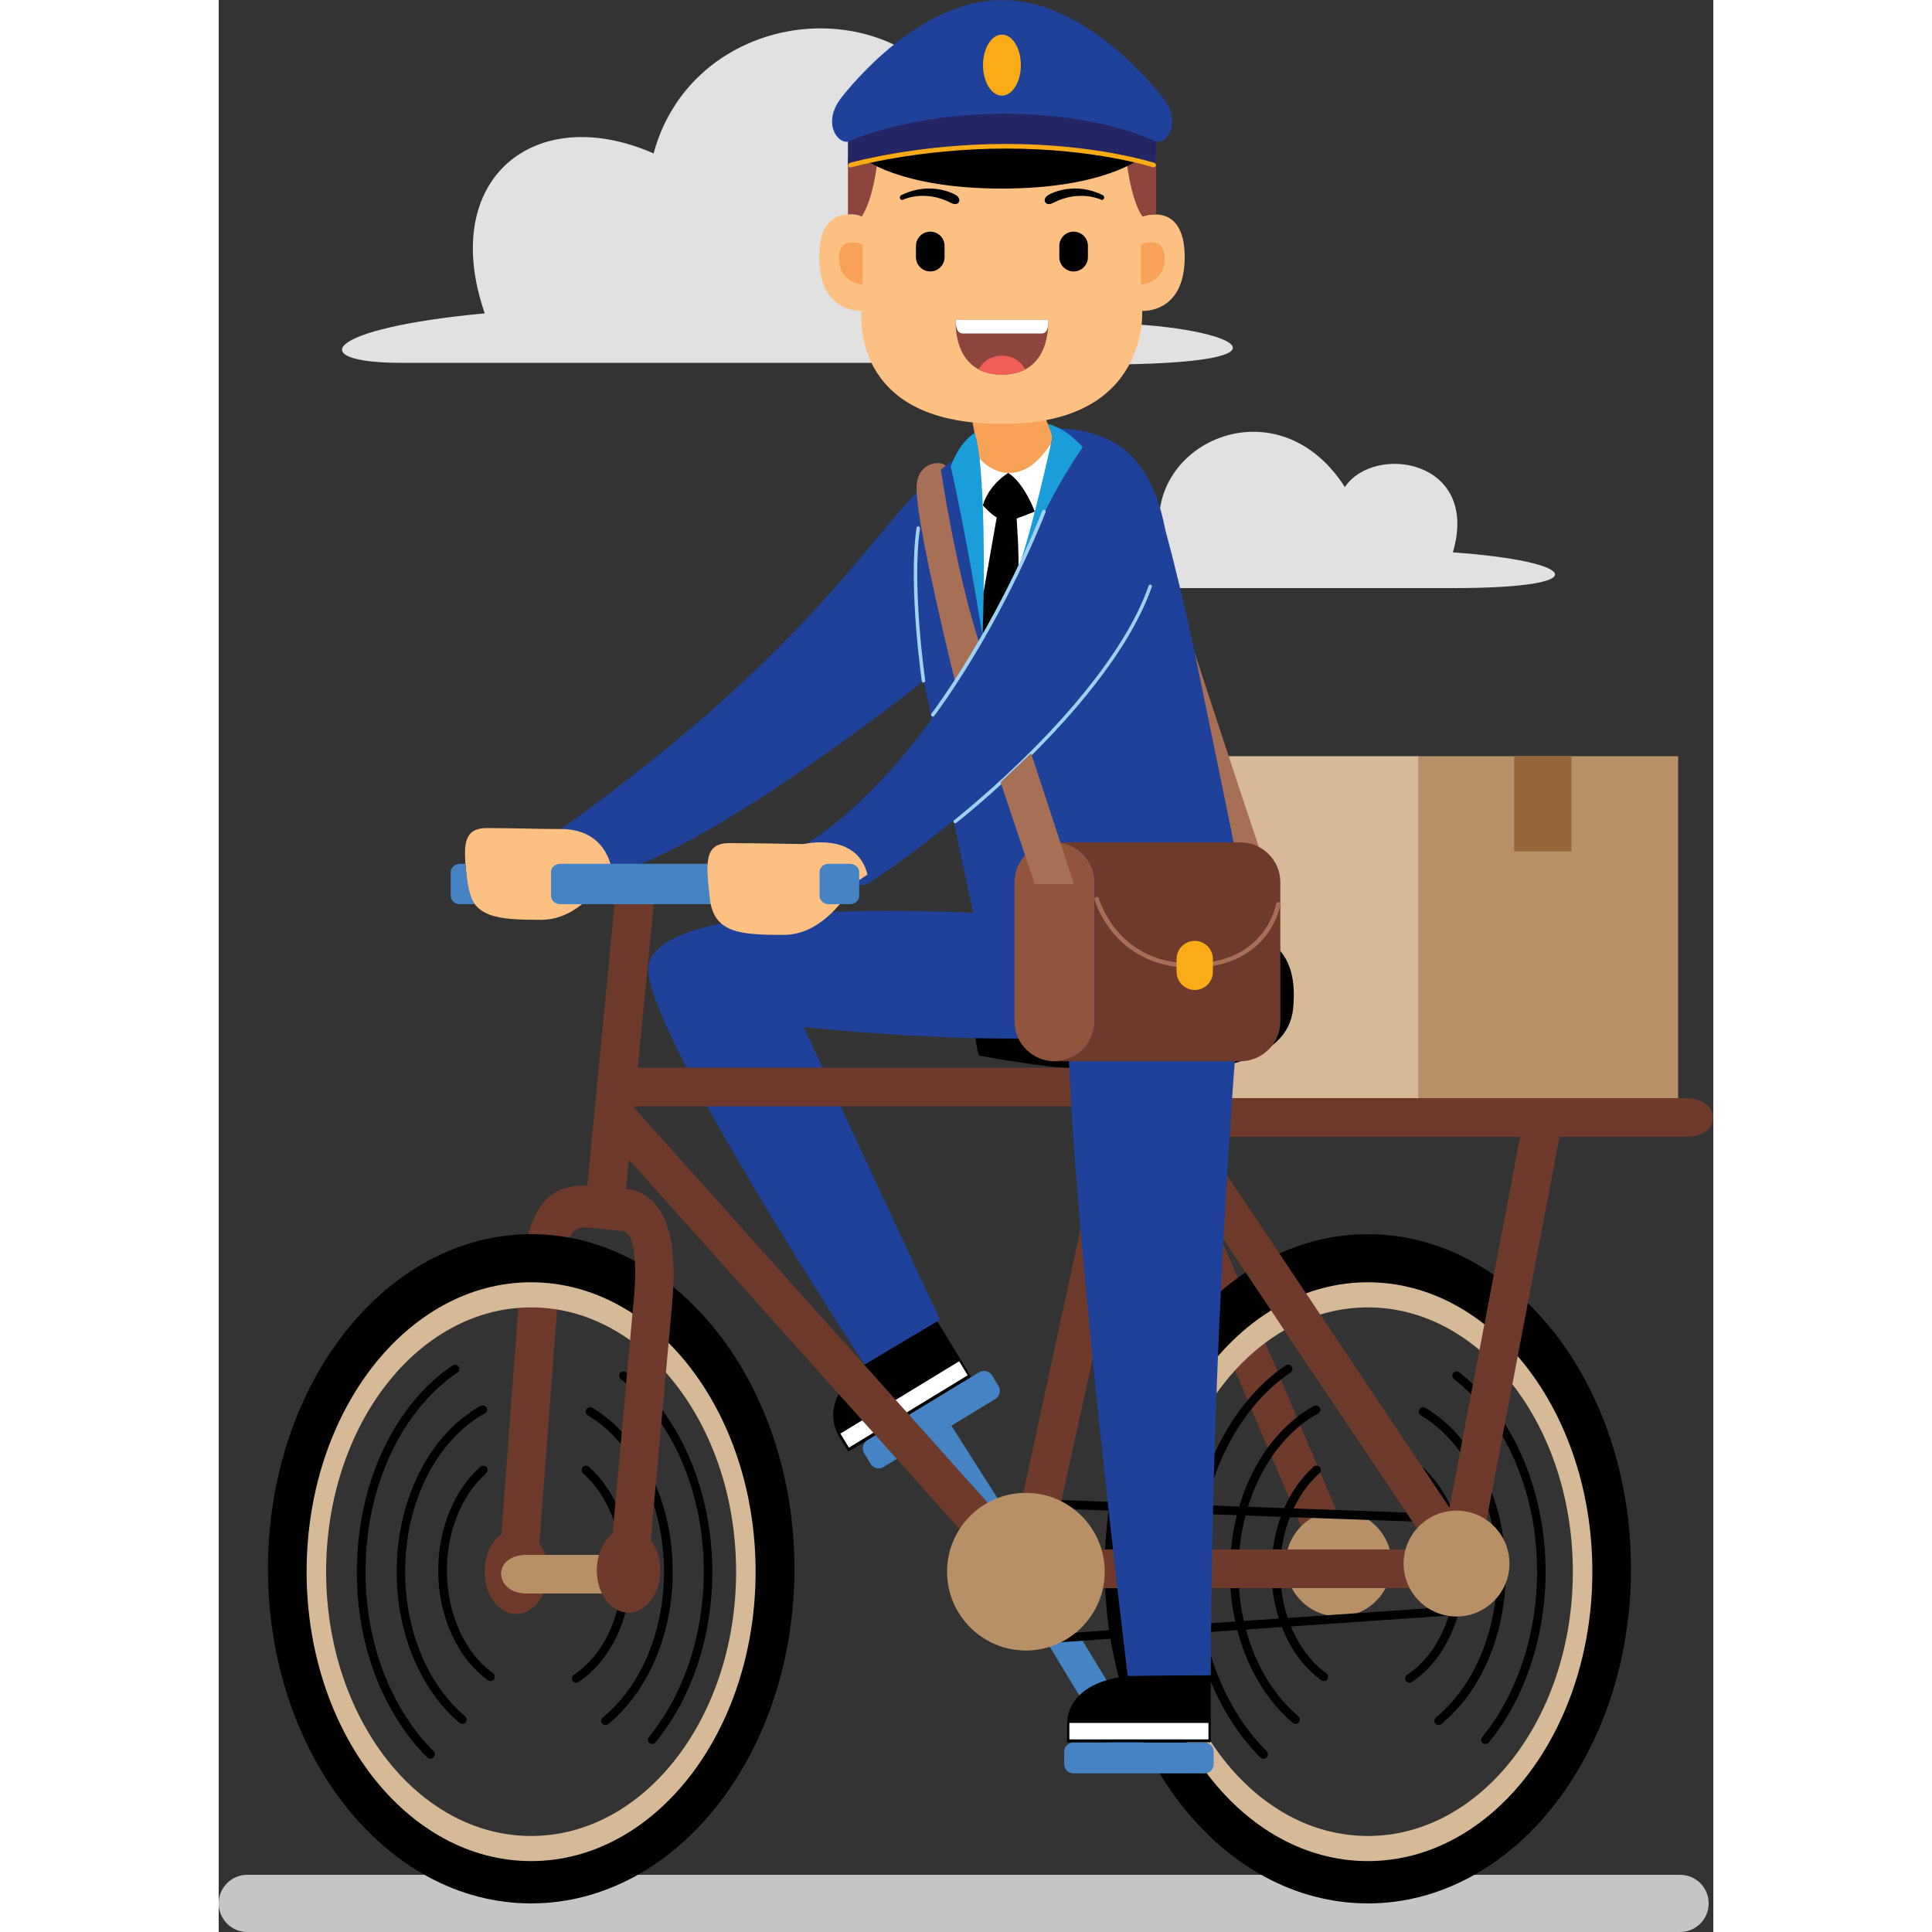<svg xmlns="http://www.w3.org/2000/svg" version="1.1" xmlns:xlink="http://www.w3.org/1999/xlink" width="512" height="512" x="0" y="0" viewBox="0 0 773.6 1000" style="enable-background:new 0 0 512 512" xml:space="preserve" class=""><rect x="0" y="0" width="773.6" height="1000" fill="#333333" stroke="none"/><g><path fill="#e1e1e1" d="M386.4 187.8H94.3c-49.8 0-40.7-17.8 43.4-25.6-24-69.5 25.8-109.8 87.4-82.8 23.7-87.8 162.1-91.4 174.8 21 54-15.1 75.1 34.2 57.4 67 64.2 0 114 21.3-2.5 21.3-53.2-.1-68.4-.9-68.4-.9zM638.8 304.4H495.2c-48.9 0-80.3-10.4-6.3-20.3-15.7-52 57.6-88.8 94-32 15.3-22.7 70.1-14.2 55.9 33.8 65 4.6 75.8 18.5 0 18.5z" opacity="1" data-original="#e1e1e1"></path><path fill="#c6c5c4" d="M771.2 985.2c0 8.2-6.6 14.8-14.8 14.8H14.8C6.6 1000 0 993.4 0 985.2c0-8.2 6.6-14.8 14.8-14.8h741.6c8.2 0 14.8 6.6 14.8 14.8z" opacity="1" data-original="#c6c5c4"></path><path fill="#b89067" d="M621.1 391.4h134.3v177H621.1z" opacity="1" data-original="#b89067"></path><path fill="#d6b997" d="M515.5 391.4h105.6v177H515.5z" opacity="1" data-original="#d6b997"></path><path fill="#95673c" d="M670.5 391.4h29.7v49.3h-29.7z" opacity="1" data-original="#95673c"></path><path fill="#1f4199" d="M423.8 222.5s46.9-9.2 61.4 35.6 37.6 163.4 45 202.8c-70.5 28.5-124.1 16.3-139.7 11.5l-25.6-120s-108.6 86.4-161.6 100c-6.1-10.8-3.7-16.4-26.1-23.2 151.6-108.9 163.7-167.6 208.5-194.4 21.6-13.1 38.1-12.3 38.1-12.3z" opacity="1" data-original="#1f4199"></path><path fill="#6d3a2c" d="m146.3 794.2 9.2-122.9c2.7-38.6 9.9-59.4 36.5-57.5 7.9.6 1.1 21.8-2 21.5-15-1.6-14.5 37.5-14.5 37.5L166 798.6c2.7 3.9 4.4 9.1 4.4 14.9 0 12.1-7.4 21.9-16.4 21.9-9.1 0-16.4-9.8-16.4-21.9 0-8.4 3.5-15.6 8.7-19.3zM464.6 564.4l108.2 255.2 17.9-9.1-108.3-255.2z" opacity="1" data-original="#6d3a2c"></path><path fill="#b89067" d="M552.3 809.3c0 15.1 12.3 27.4 27.4 27.4s27.4-12.3 27.4-27.4-12.3-27.4-27.4-27.4-27.4 12.3-27.4 27.4z" opacity="1" data-original="#b89067"></path><path fill="#6d3a2c" d="M582.8 822H641v-20h-58.2c-18.4 0-17.1 20 0 20z" opacity="1" data-original="#6d3a2c"></path><path fill="#b89067" d="M159.5 824.8h58.2v-20h-58.2c-18.4 0-17.1 20 0 20z" opacity="1" data-original="#b89067"></path><path fill="#fcc082" d="M203.3 449.5s-13.6 26.6-36.3 26.6c-22.8 0-36.3-1-38.3-18.9-1.9-17.9-3.4-28.6 10.2-28.6s24.6.5 38.3.5c23.5 0 26.1 20.4 26.1 20.4z" opacity="1" data-original="#fcc082"></path><path fill="#4683c4" d="M172 463.8c0 2.3 2.2 4.2 4.8 4.2h121c2.7 0 4.8-1.9 4.8-4.2v-12.5c0-2.3-2.2-4.2-4.8-4.2h-121c-2.7 0-4.8 1.9-4.8 4.2z" opacity="1" data-original="#4683c4"></path><path d="M393.5 546.3s156.8 31.8 162.6-24.1c4-38.6-24.2-38.3-24.2-38.3s-158.8-4-138.4 62.4zM337.7 703.7s-29.4 18.7-16.3 40.3c4.1 6.8 4.5 7.4 4.5 7.4l63.6-38.7s-11.4-18.8-18.1-29.7c-19.1 11.8-33.7 20.7-33.7 20.7z" fill="#000000" opacity="1" data-original="#000000"></path><path fill="#ffffff" d="m321.78 742.026 61.489-37.44 4.42 7.259-61.488 37.44z" opacity="1" data-original="#ffffff"></path><path fill="#1f4199" d="M530.2 460.9s10.3 36.2-20.2 60.3c-37.1 29.2-207.2 10.4-207.2 10.4l70.5 151.5-39 23.2S222.4 536 222.4 501.7c0-38.8 168.2-29.2 168.2-29.2s58.3 18.6 139.6-11.6z" opacity="1" data-original="#1f4199"></path><path fill="#4683c4" d="M337.4 757.7c1.4 2.3 4.4 3 6.7 1.6l57.9-35.2c2.3-1.4 3-4.4 1.6-6.7l-3.3-5.5c-1.4-2.3-4.4-3-6.7-1.6l-57.9 35.2c-2.3 1.4-3 4.4-1.6 6.7z" opacity="1" data-original="#4683c4"></path><path fill="#4683c4" d="M409.1 815.5c7.5 10.7 19.8 1.5 13.7-8.7s-43.6-68.9-43.6-68.9l-14.2 8.7c0-.1 36.6 58.2 44.1 68.9z" opacity="1" data-original="#4683c4"></path><path fill="#d6b997" d="M474.1 813.5c0 86 54.1 155.6 120.7 155.6 66.7 0 120.7-69.7 120.7-155.6s-54.1-155.6-120.7-155.6c-66.7-.1-120.7 69.6-120.7 155.6zm14.6 0c0-75.6 47.5-136.8 106.1-136.8S700.9 738 700.9 813.5c0 75.6-47.5 136.8-106.1 136.8s-106.1-61.2-106.1-136.8z" opacity="1" data-original="#d6b997"></path><path d="M458.6 812c0 95.7 61 173.2 136.2 173.2S731 907.6 731 812c0-95.7-61-173.2-136.2-173.2S458.6 716.3 458.6 812zm20 1.5c0-82.7 52-149.8 116.2-149.8S711 730.8 711 813.5s-52 149.8-116.2 149.8-116.2-67.1-116.2-149.8z" fill="#000000" opacity="1" data-original="#000000"></path><path fill="#6d3a2c" d="M496.1 588.4h263.4c19.1 0 18.3-20 0-20H496.1z" opacity="1" data-original="#6d3a2c"></path><path fill="#f8a257" d="M390.2 218.6s1.6 9.1 3.5 18.6c5.9 11.2 21.5 7.7 21.5 7.7s14.7-5.4 16.5-19.3c-3.7-8.9-7.3-17.5-7.3-17.5z" opacity="1" data-original="#f8a257"></path><path fill="#fcc082" d="M404.1 219.3c-78.4 0-71.3-58.4-71.3-58.4s-22 1.6-22-27.8 22-21 22-21V83s-.6-28.1 71.3-28.1h2.6c72 0 71.3 28.1 71.3 28.1v29.1s22-8.4 22 21-22 27.8-22 27.8 3.9 58.4-71.3 58.4z" opacity="1" data-original="#fcc082"></path><path fill="#8e453d" d="M485.2 81.4V111s-3.9-.5-7.1 1.1c-6.5-9.7-8.4-30.7-8.4-30.7z" opacity="1" data-original="#8e453d"></path><path d="M435.1 133.1c0 4.1 3.3 7.4 7.4 7.4 4.1 0 7.4-3.3 7.4-7.4v-5.8c0-4.1-3.3-7.4-7.4-7.4-4.1 0-7.4 3.3-7.4 7.4zM456.8 103.4s-11.1-5.5-24.9 1.6c-4 2.2-6.1-1.8-2.6-4 2-1.3 14.1-7.1 28.5.1 1.2 1.1.1 2.8-1 2.3z" fill="#000000" opacity="1" data-original="#000000"></path><path fill="#8e453d" d="M325.7 81.4V111s3.9-.5 7.1 1.1c6.5-9.7 8.4-30.7 8.4-30.7z" opacity="1" data-original="#8e453d"></path><path d="M375.7 133.1c0 4.1-3.3 7.4-7.4 7.4-4.1 0-7.4-3.3-7.4-7.4v-5.8c0-4.1 3.3-7.4 7.4-7.4 4.1 0 7.4 3.3 7.4 7.4zM354.1 103.4s11.2-5.5 24.9 1.6c4 2.2 6.1-1.8 2.6-4-2-1.3-14.1-7.1-28.5.1-1.3 1.1-.1 2.8 1 2.3z" fill="#000000" opacity="1" data-original="#000000"></path><path fill="#f8a257" d="M477.4 147.2v-20.7s12.2-5.2 12.2 7.2c0 11.2-9.1 13.5-12.2 13.5zM333.3 147.2v-20.7s-12.2-5.2-12.2 7.2c0 11.2 9.2 13.5 12.2 13.5z" opacity="1" data-original="#f8a257"></path><path fill="#8e453d" d="M381.5 165.5h47.8s2.3 28.4-23.9 28.4c-26.2-.1-23.9-28.4-23.9-28.4z" opacity="1" data-original="#8e453d"></path><path fill="#ffffff" d="M381.5 165.5s-.5 7.1 3.6 7.1H426c4.1 0 3.3-7.1 3.3-7.1z" opacity="1" data-original="#ffffff"></path><path fill="#f05d59" d="M417.4 191.2s-4.3 2.7-12.3 2.7c-8.1 0-11.7-2.7-11.7-2.7s3.1-7.1 12-7.1 12 7.1 12 7.1z" opacity="1" data-original="#f05d59"></path><path fill="#1f4199" d="M305.3 436s73.5-41.2 122.8-179.1c3.9-10.9 6.1-26.8 3.7-31.3 12.7-3.3 47.8-5.8 58.1 48.4-11.2 91.3-154 183.6-154 183.6s-17.3 6.1-30.6-21.6z" opacity="1" data-original="#1f4199"></path><path fill="#d6b997" d="M41 813.5c0 86 54.1 155.6 120.7 155.6 66.7 0 120.7-69.7 120.7-155.6s-54.1-155.6-120.7-155.6C95.1 657.8 41 727.5 41 813.5zm14.6 0c0-75.6 47.5-136.8 106.1-136.8S267.8 738 267.8 813.5c0 75.6-47.5 136.8-106.1 136.8S55.6 889.1 55.6 813.5z" opacity="1" data-original="#d6b997"></path><path d="M25.5 812c0 95.7 61 173.2 136.2 173.2C237 985.2 298 907.7 298 812s-61-173.2-136.2-173.2c-75.3 0-136.3 77.5-136.3 173.2zm20 1.5c0-82.7 52-149.8 116.2-149.8s116.2 67.1 116.2 149.8-52 149.8-116.2 149.8S45.5 896.2 45.5 813.5z" fill="#000000" opacity="1" data-original="#000000"></path><path fill="#fcc082" d="M335.8 452.7c-6.9 4.6-7 4.6-7 4.6s-13.6 26.6-36.3 26.6c-22.8 0-36.3-1-38.3-18.9-1.9-17.9-3.4-28.6 10.2-28.6s38.3.5 38.3.5 27.7-6.6 33.1 15.8z" opacity="1" data-original="#fcc082"></path><path fill="#4683c4" d="m469.8 917.7 13.6-8.7-62.5-103-13.6 8.7z" opacity="1" data-original="#4683c4"></path><path d="M415.5 851.4v-75.7l227.4 8.2v51.9zm4.5-71v66.2l218.4-15v-43.3z" fill="#000000" opacity="1" data-original="#000000"></path><path fill="#4683c4" d="M311 463.8c0 2.3 2.2 4.2 4.8 4.2h10.9c2.7 0 4.8-1.9 4.8-4.2v-12.5c0-2.3-2.2-4.2-4.8-4.2h-10.9c-2.7 0-4.8 1.9-4.8 4.2z" opacity="1" data-original="#4683c4"></path><path d="M121.1 706.7c1-.7 2.4-.4 3.1.6s.4 2.4-.6 3.1C94.2 730.4 76 769.9 76 813.5c0 18.6 3.2 36.4 9.6 52.8 6.1 15.6 14.9 29.5 25.6 40.1.9.9.9 2.3 0 3.2-.4.4-1 .7-1.6.7s-1.1-.2-1.6-.6c-11.1-11-20.3-25.4-26.6-41.6-6.6-17-9.9-35.3-9.9-54.5 0-45.2 19-86.1 49.6-106.9zM251.1 813.5c0-20.5-4.1-40.7-11.9-58.3-7.5-17-18.3-31.4-31.1-41.4-1-.8-1.1-2.2-.4-3.1.8-1 2.2-1.1 3.1-.4 13.4 10.5 24.6 25.4 32.4 43.2 8 18.2 12.3 39 12.3 60.1 0 33.4-10.7 65.6-29.5 88.3-.4.5-1.1.8-1.7.8-.5 0-1-.2-1.4-.5-1-.8-1.1-2.2-.3-3.1 18.2-22.1 28.5-53.2 28.5-85.6z" fill="#000000" opacity="1" data-original="#000000"></path><path d="M230.5 813.5c0-34.8-15.5-66.5-39.4-80.9-1.1-.6-1.4-2-.8-3.1s2-1.4 3.1-.8c25.3 15.1 41.6 48.4 41.6 84.7 0 32.3-12.5 61.8-33.4 79-.4.3-.9.5-1.4.5-.6 0-1.3-.3-1.7-.8-.8-1-.6-2.4.3-3.1 19.8-16.3 31.7-44.6 31.7-75.5zM135.6 727.7c1.1-.6 2.4-.2 3 .9s.2 2.4-.9 3c-25 13.9-41.2 46-41.2 81.9 0 30.4 11.6 58.4 31 74.8.9.8 1.1 2.2.3 3.2-.4.5-1.1.8-1.7.8-.5 0-1-.2-1.4-.5-20.4-17.3-32.6-46.5-32.6-78.2 0-37.6 17.1-71.3 43.5-85.9z" fill="#000000" opacity="1" data-original="#000000"></path><path d="M183.8 866.9c15.5-10.3 25.1-31 25.1-54 0-20.2-7.6-39-20.3-50.3-.9-.8-1-2.2-.2-3.2.8-.9 2.2-1 3.2-.2 13.6 12.1 21.8 32.1 21.8 53.6 0 24.5-10.4 46.6-27.1 57.8-.4.3-.8.4-1.2.4-.7 0-1.4-.4-1.9-1-.7-1-.4-2.4.6-3.1zM135.4 759.2c.9-.8 2.3-.7 3.2.2.8.9.7 2.3-.2 3.2-12.7 11.3-20.3 30.1-20.3 50.3 0 22.2 9.2 42.6 23.9 53.2 1 .7 1.2 2.1.5 3.1-.4.6-1.1.9-1.8.9-.5 0-.9-.1-1.3-.4-15.9-11.4-25.8-33.2-25.8-56.8 0-21.5 8.2-41.6 21.8-53.7zM682.4 813.5c0-20.5-4.1-40.7-11.9-58.3-7.5-17-18.3-31.4-31.1-41.4-1-.8-1.1-2.2-.4-3.1.8-1 2.2-1.1 3.1-.4 13.4 10.5 24.6 25.4 32.4 43.2 8 18.2 12.3 39 12.3 60.1 0 33.4-10.7 65.6-29.4 88.3-.4.5-1.1.8-1.7.8-.5 0-1-.2-1.4-.5-1-.8-1.1-2.2-.3-3.1 18-22.1 28.4-53.2 28.4-85.6zM552.3 706.7c1-.7 2.4-.4 3.1.6s.4 2.4-.6 3.1c-29.4 20-47.6 59.5-47.6 103.1 0 18.6 3.2 36.4 9.6 52.8 6.1 15.6 14.9 29.5 25.6 40.1.9.9.9 2.3 0 3.2-.4.4-1 .7-1.6.7s-1.1-.2-1.6-.6c-11.1-11-20.3-25.4-26.6-41.6-6.6-17-9.9-35.3-9.9-54.5 0-45.2 19.1-86.1 49.6-106.9z" fill="#000000" opacity="1" data-original="#000000"></path><path d="M661.7 813.5c0-34.8-15.5-66.5-39.4-80.9-1.1-.6-1.4-2-.8-3.1s2-1.4 3.1-.8c25.3 15.1 41.6 48.4 41.6 84.7 0 32.3-12.5 61.8-33.4 79-.4.3-.9.5-1.4.5-.6 0-1.3-.3-1.7-.8-.8-1-.6-2.4.3-3.1 19.8-16.3 31.7-44.6 31.7-75.5zM566.9 727.7c1.1-.6 2.4-.2 3 .9s.2 2.4-.9 3c-25 13.9-41.2 46-41.2 81.9 0 30.4 11.6 58.4 31 74.8.9.8 1.1 2.2.3 3.2-.4.5-1.1.8-1.7.8-.5 0-1-.2-1.4-.5-20.4-17.3-32.6-46.5-32.6-78.2 0-37.6 17.1-71.3 43.5-85.9z" fill="#000000" opacity="1" data-original="#000000"></path><path d="M615.1 866.9c15.5-10.3 25.1-31 25.1-54 0-20.2-7.6-39-20.3-50.3-.9-.8-1-2.2-.2-3.2.8-.9 2.2-1 3.2-.2 13.6 12.1 21.8 32.1 21.8 53.6 0 24.5-10.4 46.6-27.1 57.8-.4.3-.8.4-1.2.4-.7 0-1.4-.4-1.9-1-.7-1-.4-2.4.6-3.1zM566.7 759.2c.9-.8 2.3-.7 3.2.2.8.9.7 2.3-.2 3.2-12.7 11.3-20.3 30.1-20.3 50.3 0 22.2 9.2 42.6 23.9 53.2 1 .7 1.2 2.1.5 3.1-.4.6-1.1.9-1.8.9-.5 0-.9-.1-1.3-.4-15.9-11.4-25.8-33.2-25.8-56.8 0-21.5 8.2-41.6 21.8-53.7z" fill="#000000" opacity="1" data-original="#000000"></path><path fill="#6d3a2c" d="m673.6 588.4-43.4 227.8 19.7 3.8L694 588.4z" opacity="1" data-original="#6d3a2c"></path><path fill="#4683c4" d="M437.6 913.1c0 2.7 2.2 4.8 4.8 4.8h67.8c2.7 0 4.8-2.2 4.8-4.8v-6.4c0-2.7-2.2-4.8-4.8-4.8h-67.8c-2.7 0-4.8 2.2-4.8 4.8z" opacity="1" data-original="#4683c4"></path><path fill="#6d3a2c" d="M195.7 812.8c0 12.1 7.4 21.9 16.4 21.9 9.1 0 16.4-9.8 16.4-21.9 0-6.1-1.9-11.6-4.9-15.6l10.9-120.1c3.8-38.5-3.8-58.9-23.7-61.9l1.5-15L410.8 822h196v-20H430.6l48.8-221.3L627.5 802l16.6-11.1-158.8-237.3 2.9-13.3-21.6.8-2.5 11.5H216.9l8.3-84.6h-20.3l-14.1 145.8-2.7 21.3 20.6 2c10.4.8 5.9 38 5.9 38l-10.7 118.6c-4.9 4-8.2 11-8.2 19.1zm19.2-239.6.1-.6h244.8L412 793.4z" opacity="1" data-original="#6d3a2c"></path><path fill="#4683c4" d="M124.9 468c-2.7 0-4.8-1.9-4.8-4.2v-12.5c0-2.3 2.2-4.2 4.8-4.2h2.8s.7 15 4.8 20.9h-7.6z" opacity="1" data-original="#4683c4"></path><path d="M474 867.2s-34.9.7-34.9 25.9v8.7h74.4v-34.7c-22.5.1-39.5.1-39.5.1z" fill="#000000" opacity="1" data-original="#000000"></path><path fill="#ffffff" d="M440.3 891.8h72v8.5h-72z" opacity="1" data-original="#ffffff"></path><path fill="#1f4199" d="M470.5 867.5s-28.3-232.2-30.9-331.6c49.7-19.3 92.2-56.8 92.2-56.8s-17.6 173.8-18.3 388c-25.1.1-43 .4-43 .4z" opacity="1" data-original="#1f4199"></path><g fill="#b89067"><path d="M417.8 772.7c22.5 0 40.8 18.3 40.8 40.8s-18.3 40.8-40.8 40.8S377 836 377 813.5s18.2-40.8 40.8-40.8zM640.7 781.9c15.1 0 27.4 12.3 27.4 27.4s-12.3 27.4-27.4 27.4-27.4-12.3-27.4-27.4 12.3-27.4 27.4-27.4z" fill="#b89067" opacity="1" data-original="#b89067"></path></g><path fill="#1f4199" d="M488.3 50c-4.4-5.4-39.8-50-82.8-50s-78.4 44.6-82.8 50c-10.6 13-2.7 24.5 3.1 23.3s7.3-2.1 7.3-2.1H478s1.5.9 7.3 2.1 13.6-10.3 3-23.3z" opacity="1" data-original="#1f4199"></path><path d="M404.1 73.4c-58.8 0-71.2 8.1-71.2 8.1s18.9 16.1 72.4 16.1c53.6 0 72.4-16.1 72.4-16.1s-12.4-8.1-71.2-8.1z" fill="#000000" opacity="1" data-original="#000000"></path><path fill="#faac18" d="M415.2 33.7c0 8.7-4.4 15.8-9.8 15.8s-9.8-7.1-9.8-15.8 4.4-15.8 9.8-15.8 9.8 7.1 9.8 15.8z" opacity="1" data-original="#faac18"></path><path fill="#242564" d="M406.8 58.9c-50.5 0-81.1 14.4-81.1 14.4v12.2s18.2-9.8 81-9.8 78.4 9.8 78.4 9.8V73.3c.1 0-27.8-14.4-78.3-14.4z" opacity="1" data-original="#242564"></path><path fill="#faac18" d="M327 86.7c-.5 0-1-.3-1.1-.9-.2-.6.2-1.3.8-1.5.3-.1 34.7-9.8 80.9-9.8 46.3 0 76.4 9.7 76.7 9.8.6.2 1 .9.8 1.5s-.9 1-1.5.8c-.3-.1-30.1-9.7-75.9-9.7-45.9 0-79.9 9.6-80.3 9.7-.2 0-.3.1-.4.1z" opacity="1" data-original="#faac18"></path><path fill="#9fd2f1" d="M364.8 353.3c-.4 0-.8-.3-.9-.8 0-.1-1.8-12.5-3-28.3-1.1-14.7-2-35.4.3-51 .1-.5.5-.8 1-.8.5.1.8.5.8 1-2.3 15.5-1.4 36.1-.3 50.6 1.2 15.8 3 28.1 3 28.2.1.5-.3.9-.8 1 0 .1 0 .1-.1.1z" opacity="1" data-original="#9fd2f1"></path><path fill="#ffffff" d="m393.7 237.2 1.7 92.7S424 288 430.8 229.5c-15.3 24.2-31.9 14-37.1 7.7z" opacity="1" data-original="#ffffff"></path><path fill="#1a9dd8" d="M431.1 228.2s-11.6 53.2-18.8 70c14.8-34.6 24-50.6 34.9-66.8-4.9-5-9-9.2-18.1-12.1 1.7 4 2.7 7 2 8.9zM391.3 224.1s6.6 13.4 4.2 105.8c-9.2-56.9-16.6-88.4-16.6-88.4s3.8-12 12.4-17.4z" opacity="1" data-original="#1a9dd8"></path><path d="M408.7 244.8s-9.8 5.5-13.2 16.8c5.3 5.6 7.2 6.2 7.2 6.2l-6.8 38.7-.5 23.3s14.9-27.7 18.4-33.4c.7-8.1-.8-28-.8-28l9.4-3.6s-5.3-14.6-13.7-20z" fill="#000000" opacity="1" data-original="#000000"></path><path fill="#a77056" d="M373.8 243.1s7.3 50.6 19.9 89.9c-10.3 16.8-12.6 19.5-12.6 19.5s-19-76.4-19.8-97.7c-1.5-16.2 13.3-16.8 14.9-13.6-1.2 1-2.4 1.9-2.4 1.9z" opacity="1" data-original="#a77056"></path><path fill="#9fd2f1" d="M381.2 426.1c-.3 0-.5-.1-.7-.3-.3-.4-.2-1 .2-1.3.2-.2 20.4-16 42.8-38.8 20.6-21 47.4-52.4 57.8-82.5.2-.5.7-.7 1.1-.6.5.2.7.7.6 1.1-5.8 16.8-20.6 44.9-58.2 83.2-22.5 22.9-42.7 38.8-42.9 38.9-.3.2-.5.3-.7.3zM369.6 370.9c-.2 0-.4-.1-.5-.2-.4-.3-.5-.9-.2-1.3s32.3-42.5 57.4-105c.2-.5.7-.7 1.2-.5s.7.7.5 1.2c-25.1 62.7-57.3 105-57.6 105.4-.2.3-.5.4-.8.4z" opacity="1" data-original="#9fd2f1"></path><path fill="#90553c" d="M453.3 528.6c0 11.4-9.3 20.7-20.7 20.7-11.4 0-20.7-9.3-20.7-20.7v-71.9c0-11.4 9.3-20.7 20.7-20.7 11.4 0 20.7 9.3 20.7 20.7z" opacity="1" data-original="#90553c"></path><path fill="#a77056" d="m505.2 337.9 20.2 98.1s8.3 13.4 17.9 17c-17.7-52.3-38.1-115.1-38.1-115.1z" opacity="1" data-original="#a77056"></path><path fill="#6d3a2c" d="M528.8 549.3c11.4 0 20.7-9.3 20.7-20.7v-71.9c0-11.4-9.3-20.7-20.7-20.7h-96.2c11.4 0 20.7 9.3 20.7 20.7v71.9c0 11.4-9.3 20.7-20.7 20.7z" opacity="1" data-original="#6d3a2c"></path><path fill="#a77056" d="m404.7 404.9 17.7 52.7h20.3l-22.2-67.7zM503.6 500.9c-20.9 0-33.5-9.6-40.3-17.6-7.4-8.7-9.8-17.3-9.9-17.6-.2-.6.2-1.3.8-1.4.6-.2 1.3.2 1.4.8 0 .1 2.4 8.5 9.5 16.8 9.5 11.1 22.4 16.7 38.5 16.7 16 0 28.2-5.1 36.3-15.3 6-7.6 7.4-15.3 7.4-15.4.1-.6.7-1.1 1.3-1s1.1.7 1 1.3c-.1.3-1.4 8.3-7.8 16.4-5.9 7.4-17.3 16.3-38.2 16.3z" opacity="1" data-original="#a77056"></path><path fill="#faac18" d="M514.6 503c0 5.2-4.2 9.4-9.4 9.4s-9.4-4.2-9.4-9.4v-6.6c0-5.2 4.2-9.4 9.4-9.4s9.4 4.2 9.4 9.4z" opacity="1" data-original="#faac18"></path></g></svg>